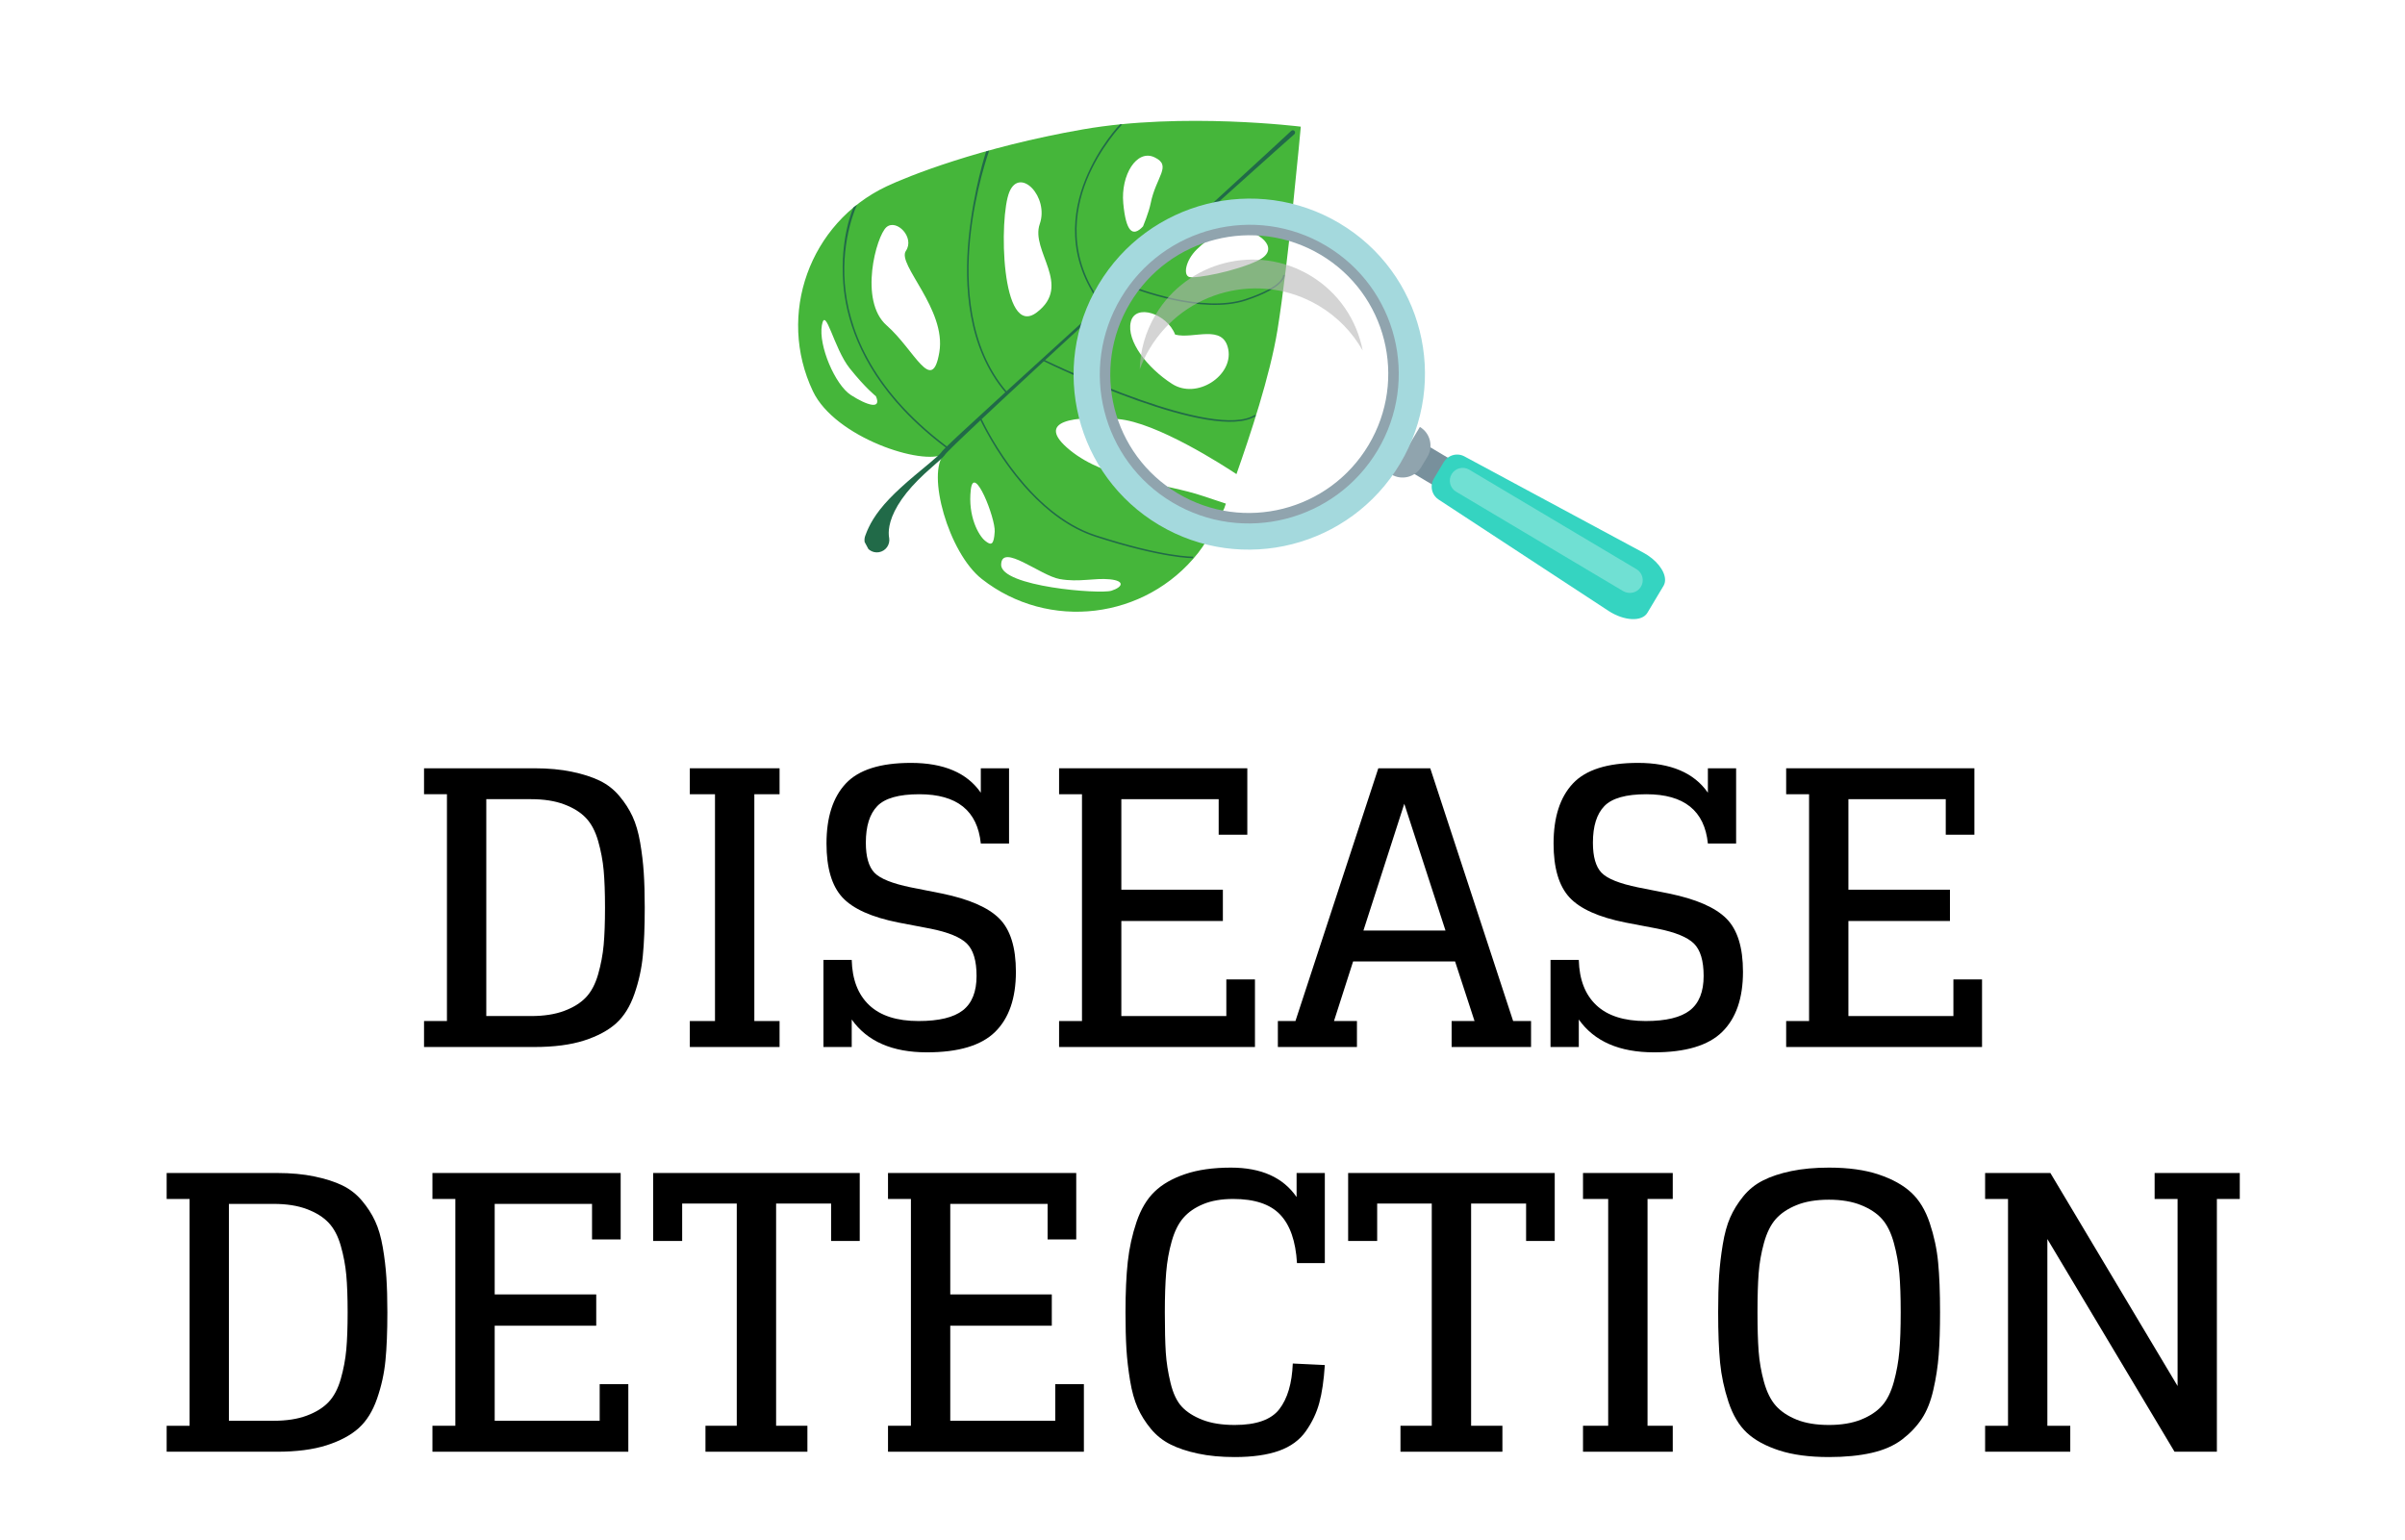 <?xml version="1.0" encoding="UTF-8"?>
<svg xmlns="http://www.w3.org/2000/svg" xmlns:xlink="http://www.w3.org/1999/xlink" width="761.25pt" height="487.5pt" viewBox="0 0 761.25 487.5" version="1.2">
<defs>
<g>
<symbol overflow="visible" id="glyph0-0">
<path style="stroke:none;" d="M 23.578 -7.859 L 102.266 -7.859 L 102.266 -102.266 L 23.578 -102.266 Z M 15.719 0 L 15.719 -110 L 110 -110 L 110 0 Z M 15.719 0 "/>
</symbol>
<symbol overflow="visible" id="glyph0-1">
<path style="stroke:none;" d="M 27.688 -88.234 L 7.984 -88.234 L 7.984 -80.016 L 15.234 -80.016 L 15.234 -8.219 L 7.984 -8.219 L 7.984 0 L 42.906 0 C 49.113 0 54.352 -0.68 58.625 -2.047 C 62.895 -3.422 66.281 -5.234 68.781 -7.484 C 71.281 -9.742 73.211 -12.848 74.578 -16.797 C 75.953 -20.742 76.836 -24.754 77.234 -28.828 C 77.641 -32.898 77.844 -38 77.844 -44.125 C 77.844 -48.395 77.738 -52.078 77.531 -55.172 C 77.332 -58.273 76.953 -61.457 76.391 -64.719 C 75.828 -67.988 75.02 -70.75 73.969 -73 C 72.926 -75.258 71.535 -77.414 69.797 -79.469 C 68.066 -81.531 65.992 -83.145 63.578 -84.312 C 61.16 -85.477 58.219 -86.422 54.75 -87.141 C 51.289 -87.867 47.344 -88.234 42.906 -88.234 Z M 41.828 -78.453 C 45.93 -78.453 49.43 -77.906 52.328 -76.812 C 55.234 -75.727 57.531 -74.297 59.219 -72.516 C 60.914 -70.742 62.207 -68.305 63.094 -65.203 C 63.977 -62.109 64.562 -59.008 64.844 -55.906 C 65.125 -52.801 65.266 -48.867 65.266 -44.109 C 65.266 -39.359 65.125 -35.43 64.844 -32.328 C 64.562 -29.234 63.977 -26.133 63.094 -23.031 C 62.207 -19.926 60.914 -17.484 59.219 -15.703 C 57.531 -13.93 55.234 -12.504 52.328 -11.422 C 49.43 -10.336 45.93 -9.797 41.828 -9.797 L 27.688 -9.797 L 27.688 -78.453 Z M 41.828 -78.453 "/>
</symbol>
<symbol overflow="visible" id="glyph0-2">
<path style="stroke:none;" d="M 7.984 -80.016 L 15.953 -80.016 L 15.953 -8.219 L 7.984 -8.219 L 7.984 0 L 36.391 0 L 36.391 -8.219 L 28.406 -8.219 L 28.406 -80.016 L 36.391 -80.016 L 36.391 -88.234 L 7.984 -88.234 Z M 7.984 -80.016 "/>
</symbol>
<symbol overflow="visible" id="glyph0-3">
<path style="stroke:none;" d="M 14.75 0 L 14.75 -8.703 C 19.664 -1.773 27.602 1.688 38.562 1.688 C 48.551 1.688 55.738 -0.461 60.125 -4.766 C 64.52 -9.078 66.719 -15.426 66.719 -23.812 C 66.719 -31.551 64.961 -37.172 61.453 -40.672 C 57.953 -44.18 51.891 -46.82 43.266 -48.594 L 33.484 -50.531 C 27.598 -51.738 23.75 -53.285 21.938 -55.172 C 20.125 -57.066 19.219 -60.234 19.219 -64.672 C 19.219 -69.91 20.426 -73.773 22.844 -76.266 C 25.258 -78.766 29.691 -80.016 36.141 -80.016 C 48.066 -80.016 54.555 -74.816 55.609 -64.422 L 64.547 -64.422 L 64.547 -88.234 L 55.609 -88.234 L 55.609 -80.5 C 51.254 -86.789 43.879 -89.938 33.484 -89.938 C 23.816 -89.938 16.945 -87.758 12.875 -83.406 C 8.801 -79.051 6.766 -72.723 6.766 -64.422 C 6.766 -56.691 8.438 -51.008 11.781 -47.375 C 15.125 -43.75 21.031 -41.094 29.5 -39.406 L 39.641 -37.469 C 45.285 -36.344 49.133 -34.77 51.188 -32.75 C 53.238 -30.738 54.266 -27.316 54.266 -22.484 C 54.266 -17.484 52.812 -13.852 49.906 -11.594 C 47.008 -9.344 42.344 -8.219 35.906 -8.219 C 29.051 -8.219 23.848 -9.891 20.297 -13.234 C 16.754 -16.578 14.906 -21.352 14.75 -27.562 L 5.797 -27.562 L 5.797 0 Z M 14.75 0 "/>
</symbol>
<symbol overflow="visible" id="glyph0-4">
<path style="stroke:none;" d="M 7.984 0 L 69.984 0 L 69.984 -21.391 L 60.922 -21.391 L 60.922 -9.797 L 27.688 -9.797 L 27.688 -39.891 L 59.828 -39.891 L 59.828 -49.797 L 27.688 -49.797 L 27.688 -78.453 L 58.5 -78.453 L 58.5 -67.203 L 67.562 -67.203 L 67.562 -88.234 L 7.984 -88.234 L 7.984 -80.016 L 15.234 -80.016 L 15.234 -8.219 L 7.984 -8.219 Z M 7.984 0 "/>
</symbol>
<symbol overflow="visible" id="glyph0-5">
<path style="stroke:none;" d="M 32.156 -88.234 L 5.922 -8.219 L 0.359 -8.219 L 0.359 0 L 25.391 0 L 25.391 -8.219 L 18.125 -8.219 L 24.172 -27.078 L 56.453 -27.078 L 62.609 -8.219 L 55.359 -8.219 L 55.359 0 L 80.5 0 L 80.5 -8.219 L 74.828 -8.219 L 48.594 -88.234 Z M 40.375 -77 L 53.422 -36.859 L 27.438 -36.859 Z M 40.375 -77 "/>
</symbol>
<symbol overflow="visible" id="glyph0-6">
<path style="stroke:none;" d="M 66.359 -66.719 L 66.359 -88.234 L 0.969 -88.234 L 0.969 -66.719 L 10.156 -66.719 L 10.156 -78.562 L 27.438 -78.562 L 27.438 -8.219 L 17.531 -8.219 L 17.531 0 L 49.797 0 L 49.797 -8.219 L 39.891 -8.219 L 39.891 -78.562 L 57.297 -78.562 L 57.297 -66.719 Z M 66.359 -66.719 "/>
</symbol>
<symbol overflow="visible" id="glyph0-7">
<path style="stroke:none;" d="M 60.438 -88.234 L 60.438 -80.625 C 56.164 -86.832 49.234 -89.938 39.641 -89.938 C 34.004 -89.938 29.172 -89.25 25.141 -87.875 C 21.109 -86.508 17.883 -84.656 15.469 -82.312 C 13.051 -79.977 11.156 -76.797 9.781 -72.766 C 8.414 -68.734 7.488 -64.52 7 -60.125 C 6.52 -55.738 6.281 -50.406 6.281 -44.125 C 6.281 -39.602 6.379 -35.711 6.578 -32.453 C 6.785 -29.191 7.172 -25.867 7.734 -22.484 C 8.297 -19.098 9.098 -16.234 10.141 -13.891 C 11.191 -11.555 12.582 -9.344 14.312 -7.25 C 16.051 -5.156 18.129 -3.504 20.547 -2.297 C 22.961 -1.086 25.863 -0.125 29.25 0.594 C 32.633 1.32 36.504 1.688 40.859 1.688 C 46.492 1.688 51.164 1.023 54.875 -0.297 C 58.582 -1.629 61.422 -3.707 63.391 -6.531 C 65.367 -9.352 66.781 -12.332 67.625 -15.469 C 68.477 -18.613 69.062 -22.602 69.375 -27.438 L 59.234 -27.922 C 58.984 -21.641 57.566 -16.828 54.984 -13.484 C 52.41 -10.141 47.703 -8.469 40.859 -8.469 C 36.828 -8.469 33.422 -9.008 30.641 -10.094 C 27.859 -11.176 25.68 -12.562 24.109 -14.25 C 22.535 -15.945 21.348 -18.445 20.547 -21.75 C 19.742 -25.062 19.238 -28.285 19.031 -31.422 C 18.832 -34.566 18.734 -38.801 18.734 -44.125 C 18.734 -49.113 18.875 -53.32 19.156 -56.75 C 19.438 -60.176 20.02 -63.457 20.906 -66.594 C 21.789 -69.738 23.02 -72.219 24.594 -74.031 C 26.164 -75.844 28.258 -77.289 30.875 -78.375 C 33.5 -79.469 36.664 -80.016 40.375 -80.016 C 47.145 -80.016 52.098 -78.363 55.234 -75.062 C 58.379 -71.758 60.156 -66.645 60.562 -59.719 L 69.375 -59.719 L 69.375 -88.234 Z M 60.438 -88.234 "/>
</symbol>
<symbol overflow="visible" id="glyph0-8">
<path style="stroke:none;" d="M 41.344 1.688 C 46.5 1.688 51.008 1.242 54.875 0.359 C 58.738 -0.523 61.941 -1.93 64.484 -3.859 C 67.023 -5.797 69.098 -7.973 70.703 -10.391 C 72.316 -12.805 73.547 -15.867 74.391 -19.578 C 75.242 -23.285 75.812 -26.992 76.094 -30.703 C 76.375 -34.41 76.516 -38.883 76.516 -44.125 C 76.516 -50.488 76.312 -55.766 75.906 -59.953 C 75.508 -64.141 74.625 -68.285 73.25 -72.391 C 71.875 -76.504 69.914 -79.727 67.375 -82.062 C 64.844 -84.406 61.422 -86.301 57.109 -87.75 C 52.797 -89.207 47.539 -89.938 41.344 -89.938 C 36.906 -89.938 32.93 -89.57 29.422 -88.844 C 25.922 -88.113 22.941 -87.125 20.484 -85.875 C 18.023 -84.633 15.93 -82.945 14.203 -80.812 C 12.473 -78.676 11.102 -76.457 10.094 -74.156 C 9.082 -71.863 8.297 -69.004 7.734 -65.578 C 7.172 -62.148 6.785 -58.844 6.578 -55.656 C 6.379 -52.477 6.281 -48.633 6.281 -44.125 C 6.281 -37.676 6.484 -32.375 6.891 -28.219 C 7.297 -24.07 8.18 -19.922 9.547 -15.766 C 10.922 -11.617 12.852 -8.375 15.344 -6.031 C 17.844 -3.695 21.25 -1.828 25.562 -0.422 C 29.875 0.984 35.133 1.688 41.344 1.688 Z M 41.344 -8.469 C 37.312 -8.469 33.906 -9.031 31.125 -10.156 C 28.344 -11.281 26.145 -12.75 24.531 -14.562 C 22.926 -16.375 21.676 -18.891 20.781 -22.109 C 19.895 -25.336 19.332 -28.562 19.094 -31.781 C 18.852 -35.008 18.734 -39.117 18.734 -44.109 C 18.734 -49.109 18.852 -53.219 19.094 -56.438 C 19.332 -59.664 19.895 -62.891 20.781 -66.109 C 21.676 -69.336 22.926 -71.859 24.531 -73.672 C 26.145 -75.484 28.344 -76.953 31.125 -78.078 C 33.906 -79.211 37.312 -79.781 41.344 -79.781 C 45.289 -79.781 48.672 -79.211 51.484 -78.078 C 54.305 -76.953 56.523 -75.484 58.141 -73.672 C 59.754 -71.859 61.004 -69.336 61.891 -66.109 C 62.773 -62.891 63.359 -59.648 63.641 -56.391 C 63.922 -53.129 64.062 -49.039 64.062 -44.125 C 64.062 -39.207 63.922 -35.113 63.641 -31.844 C 63.359 -28.582 62.773 -25.336 61.891 -22.109 C 61.004 -18.891 59.754 -16.375 58.141 -14.562 C 56.523 -12.75 54.305 -11.281 51.484 -10.156 C 48.672 -9.031 45.289 -8.469 41.344 -8.469 Z M 41.344 -8.469 "/>
</symbol>
<symbol overflow="visible" id="glyph0-9">
<path style="stroke:none;" d="M 61.641 -80.016 L 68.906 -80.016 L 68.906 -20.797 L 28.641 -88.234 L 7.984 -88.234 L 7.984 -80.016 L 15.234 -80.016 L 15.234 -8.219 L 7.984 -8.219 L 7.984 0 L 34.938 0 L 34.938 -8.219 L 27.688 -8.219 L 27.688 -67.328 L 67.938 0 L 81.344 0 L 81.344 -80.016 L 88.594 -80.016 L 88.594 -88.234 L 61.641 -88.234 Z M 61.641 -80.016 "/>
</symbol>
</g>
<clipPath id="clip1">
  <path d="M 252 38 L 412 38 L 412 194 L 252 194 Z M 252 38 "/>
</clipPath>
<clipPath id="clip2">
  <path d="M 390.223 0 L 462.746 135.148 L 300.773 222.066 L 228.25 86.918 Z M 390.223 0 "/>
</clipPath>
<clipPath id="clip3">
  <path d="M 390.223 0 L 462.746 135.148 L 300.773 222.066 L 228.25 86.918 Z M 390.223 0 "/>
</clipPath>
<clipPath id="clip4">
  <path d="M 390.223 0 L 462.652 134.973 L 300.508 221.98 L 228.078 87.008 Z M 390.223 0 "/>
</clipPath>
<clipPath id="clip5">
  <path d="M 390.266 0.086 L 462.836 135.312 L 307.68 218.574 L 235.113 83.344 Z M 390.266 0.086 "/>
</clipPath>
<clipPath id="clip6">
  <path d="M 390.266 0.086 L 462.613 134.902 L 307.457 218.164 L 235.113 83.344 Z M 390.266 0.086 "/>
</clipPath>
<clipPath id="clip7">
  <path d="M 266 39 L 410 39 L 410 177 L 266 177 Z M 266 39 "/>
</clipPath>
<clipPath id="clip8">
  <path d="M 390.223 0 L 462.746 135.148 L 300.773 222.066 L 228.25 86.918 Z M 390.223 0 "/>
</clipPath>
<clipPath id="clip9">
  <path d="M 390.223 0 L 462.746 135.148 L 300.773 222.066 L 228.25 86.918 Z M 390.223 0 "/>
</clipPath>
<clipPath id="clip10">
  <path d="M 390.223 0 L 462.652 134.973 L 300.508 221.98 L 228.078 87.008 Z M 390.223 0 "/>
</clipPath>
<clipPath id="clip11">
  <path d="M 388.781 1.43 L 459.516 133.246 L 298.789 219.5 L 228.055 87.68 Z M 388.781 1.43 "/>
</clipPath>
<clipPath id="clip12">
  <path d="M 388.781 1.43 L 459.516 133.246 L 299.074 219.348 L 228.336 87.531 Z M 388.781 1.43 "/>
</clipPath>
<clipPath id="clip13">
  <path d="M 444 139 L 461 139 L 461 155 L 444 155 Z M 444 139 "/>
</clipPath>
<clipPath id="clip14">
  <path d="M 428.875 266.215 L 307.082 106.57 L 410.41 27.746 L 532.199 187.387 Z M 428.875 266.215 "/>
</clipPath>
<clipPath id="clip15">
  <path d="M 428.875 266.215 L 307.082 106.57 L 410.41 27.746 L 532.199 187.387 Z M 428.875 266.215 "/>
</clipPath>
<clipPath id="clip16">
  <path d="M 428.875 266.215 L 307.125 106.629 L 410.578 27.707 L 532.324 187.293 Z M 428.875 266.215 "/>
</clipPath>
<clipPath id="clip17">
  <path d="M 440 135 L 453 135 L 453 152 L 440 152 Z M 440 135 "/>
</clipPath>
<clipPath id="clip18">
  <path d="M 428.875 266.215 L 307.082 106.57 L 410.41 27.746 L 532.199 187.387 Z M 428.875 266.215 "/>
</clipPath>
<clipPath id="clip19">
  <path d="M 428.875 266.215 L 307.082 106.57 L 410.41 27.746 L 532.199 187.387 Z M 428.875 266.215 "/>
</clipPath>
<clipPath id="clip20">
  <path d="M 428.875 266.215 L 307.125 106.629 L 410.578 27.707 L 532.324 187.293 Z M 428.875 266.215 "/>
</clipPath>
<clipPath id="clip21">
  <path d="M 343 66 L 448 66 L 448 171 L 343 171 Z M 343 66 "/>
</clipPath>
<clipPath id="clip22">
  <path d="M 428.875 266.215 L 307.082 106.57 L 410.41 27.746 L 532.199 187.387 Z M 428.875 266.215 "/>
</clipPath>
<clipPath id="clip23">
  <path d="M 428.875 266.215 L 307.082 106.57 L 410.41 27.746 L 532.199 187.387 Z M 428.875 266.215 "/>
</clipPath>
<clipPath id="clip24">
  <path d="M 428.875 266.215 L 307.125 106.629 L 410.578 27.707 L 532.324 187.293 Z M 428.875 266.215 "/>
</clipPath>
<clipPath id="clip25">
  <path d="M 339 62 L 452 62 L 452 174 L 339 174 Z M 339 62 "/>
</clipPath>
<clipPath id="clip26">
  <path d="M 428.875 266.215 L 307.082 106.57 L 410.41 27.746 L 532.199 187.387 Z M 428.875 266.215 "/>
</clipPath>
<clipPath id="clip27">
  <path d="M 428.875 266.215 L 307.082 106.57 L 410.41 27.746 L 532.199 187.387 Z M 428.875 266.215 "/>
</clipPath>
<clipPath id="clip28">
  <path d="M 428.875 266.215 L 307.125 106.629 L 410.578 27.707 L 532.324 187.293 Z M 428.875 266.215 "/>
</clipPath>
<clipPath id="clip29">
  <path d="M 453 143 L 528 143 L 528 196 L 453 196 Z M 453 143 "/>
</clipPath>
<clipPath id="clip30">
  <path d="M 428.875 266.215 L 307.082 106.57 L 410.41 27.746 L 532.199 187.387 Z M 428.875 266.215 "/>
</clipPath>
<clipPath id="clip31">
  <path d="M 428.875 266.215 L 307.082 106.57 L 410.41 27.746 L 532.199 187.387 Z M 428.875 266.215 "/>
</clipPath>
<clipPath id="clip32">
  <path d="M 428.875 266.215 L 307.125 106.629 L 410.578 27.707 L 532.324 187.293 Z M 428.875 266.215 "/>
</clipPath>
<clipPath id="clip33">
  <path d="M 458 148 L 520 148 L 520 188 L 458 188 Z M 458 148 "/>
</clipPath>
<clipPath id="clip34">
  <path d="M 428.875 266.215 L 307.082 106.57 L 410.41 27.746 L 532.199 187.387 Z M 428.875 266.215 "/>
</clipPath>
<clipPath id="clip35">
  <path d="M 428.875 266.215 L 307.082 106.57 L 410.41 27.746 L 532.199 187.387 Z M 428.875 266.215 "/>
</clipPath>
<clipPath id="clip36">
  <path d="M 428.875 266.215 L 307.125 106.629 L 410.578 27.707 L 532.324 187.293 Z M 428.875 266.215 "/>
</clipPath>
<clipPath id="clip37">
  <path d="M 360 82 L 432 82 L 432 117 L 360 117 Z M 360 82 "/>
</clipPath>
<clipPath id="clip38">
  <path d="M 428.875 266.215 L 307.082 106.57 L 410.41 27.746 L 532.199 187.387 Z M 428.875 266.215 "/>
</clipPath>
<clipPath id="clip39">
  <path d="M 428.875 266.215 L 307.082 106.57 L 410.41 27.746 L 532.199 187.387 Z M 428.875 266.215 "/>
</clipPath>
<clipPath id="clip40">
  <path d="M 428.875 266.215 L 307.125 106.629 L 410.578 27.707 L 532.324 187.293 Z M 428.875 266.215 "/>
</clipPath>
</defs>
<g id="surface1">
<g style="fill:rgb(0%,0%,0%);fill-opacity:1;">
  <use xlink:href="#glyph0-1" x="126.236" y="331.44"/>
</g>
<g style="fill:rgb(0%,0%,0%);fill-opacity:1;">
  <use xlink:href="#glyph0-2" x="210.363" y="331.44"/>
</g>
<g style="fill:rgb(0%,0%,0%);fill-opacity:1;">
  <use xlink:href="#glyph0-3" x="254.844" y="331.44"/>
</g>
<g style="fill:rgb(0%,0%,0%);fill-opacity:1;">
  <use xlink:href="#glyph0-4" x="327.246" y="331.44"/>
</g>
<g style="fill:rgb(0%,0%,0%);fill-opacity:1;">
  <use xlink:href="#glyph0-5" x="404.121" y="331.44"/>
</g>
<g style="fill:rgb(0%,0%,0%);fill-opacity:1;">
  <use xlink:href="#glyph0-3" x="484.984" y="331.44"/>
</g>
<g style="fill:rgb(0%,0%,0%);fill-opacity:1;">
  <use xlink:href="#glyph0-4" x="557.387" y="331.44"/>
</g>
<g style="fill:rgb(0%,0%,0%);fill-opacity:1;">
  <use xlink:href="#glyph0-1" x="44.769" y="459.559"/>
</g>
<g style="fill:rgb(0%,0%,0%);fill-opacity:1;">
  <use xlink:href="#glyph0-4" x="128.896" y="459.559"/>
</g>
<g style="fill:rgb(0%,0%,0%);fill-opacity:1;">
  <use xlink:href="#glyph0-6" x="205.77" y="459.559"/>
</g>
<g style="fill:rgb(0%,0%,0%);fill-opacity:1;">
  <use xlink:href="#glyph0-4" x="273.096" y="459.559"/>
</g>
<g style="fill:rgb(0%,0%,0%);fill-opacity:1;">
  <use xlink:href="#glyph0-7" x="349.971" y="459.559"/>
</g>
<g style="fill:rgb(0%,0%,0%);fill-opacity:1;">
  <use xlink:href="#glyph0-6" x="425.757" y="459.559"/>
</g>
<g style="fill:rgb(0%,0%,0%);fill-opacity:1;">
  <use xlink:href="#glyph0-2" x="493.083" y="459.559"/>
</g>
<g style="fill:rgb(0%,0%,0%);fill-opacity:1;">
  <use xlink:href="#glyph0-8" x="537.564" y="459.559"/>
</g>
<g style="fill:rgb(0%,0%,0%);fill-opacity:1;">
  <use xlink:href="#glyph0-9" x="620.361" y="459.559"/>
</g>
<g clip-path="url(#clip1)" clip-rule="nonzero">
<g clip-path="url(#clip2)" clip-rule="nonzero">
<g clip-path="url(#clip3)" clip-rule="nonzero">
<g clip-path="url(#clip4)" clip-rule="nonzero">
<g clip-path="url(#clip5)" clip-rule="nonzero">
<g clip-path="url(#clip6)" clip-rule="nonzero">
<path style=" stroke:none;fill-rule:nonzero;fill:rgb(27.06%,71.37%,22.749%);fill-opacity:1;" d="M 351.789 187.004 C 348.199 188.152 316.773 185.715 316.895 178.746 C 317.02 171.777 329.27 182.207 335.418 183.305 C 341.566 184.406 346.375 182.895 351.285 183.387 C 356.191 183.879 355.383 185.855 351.789 187.004 Z M 311.773 171.16 C 309.766 169.5 306.309 163.453 307.285 155.023 C 308.262 146.594 315.109 164.062 314.852 168.285 C 314.59 172.504 313.777 172.82 311.773 171.16 Z M 357.922 101.922 C 359.332 95.91 369.441 99.328 371.965 105.918 C 377.754 107.469 387.242 102.355 388.789 110.633 C 390.34 118.906 378.848 126.559 371 121.523 C 363.152 116.484 356.512 107.938 357.922 101.922 Z M 393.559 72.801 C 399.395 73.863 405.371 79.098 398.004 82.562 C 390.637 86.027 378.648 88.176 376.543 87.715 C 374.441 87.25 375.176 82.527 378.82 78.953 C 382.469 75.379 387.719 71.734 393.559 72.801 Z M 355.547 64.363 C 354.711 55.418 359.809 47.117 365.445 49.801 C 371.082 52.488 365.906 55.848 364.195 64.453 C 363.641 67.234 361.801 71.664 361.801 71.664 C 358.469 75.223 356.387 73.301 355.547 64.363 Z M 328.176 98.887 C 316.809 107.516 316.125 68.762 319.508 60.73 C 322.895 52.699 332.113 62.363 329.109 70.918 C 326.102 79.469 339.543 90.262 328.176 98.887 Z M 280.656 103.012 C 271.758 95.199 277.391 74.684 280.578 71.918 C 283.77 69.16 289.637 75.168 286.738 79.422 C 283.844 83.676 299.625 97.871 297.324 111.516 C 295.02 125.164 289.555 110.824 280.656 103.012 Z M 269.355 125.07 C 264.312 121.832 259.012 109.328 260.148 102.961 C 261.285 96.594 263.906 110.277 268.961 116.602 C 274.016 122.926 277.25 125.426 277.25 125.426 C 279.16 129.824 274.402 128.309 269.355 125.07 Z M 379.254 175.02 C 383.039 170.23 387.52 160.883 387.52 160.883 C 387.594 160.633 387.766 160.133 388.02 159.426 C 386.434 158.922 384.129 158.164 380.777 157.02 C 369 153.008 350.242 151.98 338.652 142.488 C 327.062 132.992 340.402 131.566 353.887 132.66 C 366.102 133.652 387.457 147.484 391.375 150.086 C 395.586 138.164 402.012 118.91 404.355 104.473 C 407.844 82.977 411.738 40.098 411.738 40.098 C 411.738 40.098 374.5 35.434 342.812 40.953 C 310.133 46.652 287.207 55.863 280.562 59.023 C 256.219 70.59 245.809 99.617 257.312 123.852 C 264.277 138.523 292.227 147.605 298.891 143.691 C 293.184 149.691 300.184 174.98 310.777 183.289 C 331.902 199.859 362.562 196.156 379.254 175.02 "/>
</g>
</g>
</g>
</g>
</g>
</g>
<g clip-path="url(#clip7)" clip-rule="nonzero">
<g clip-path="url(#clip8)" clip-rule="nonzero">
<g clip-path="url(#clip9)" clip-rule="nonzero">
<g clip-path="url(#clip10)" clip-rule="nonzero">
<g clip-path="url(#clip11)" clip-rule="nonzero">
<g clip-path="url(#clip12)" clip-rule="nonzero">
<path style=" stroke:none;fill-rule:nonzero;fill:rgb(12.939%,41.57%,28.239%);fill-opacity:1;" d="M 348.523 96.531 L 348.91 96.238 C 337.777 81.473 340.07 66.809 343.961 57.105 C 348.184 46.57 355.141 39.441 355.211 39.371 L 354.516 39.355 C 354.445 39.426 347.773 46.293 343.516 56.914 C 339.574 66.734 337.246 81.578 348.523 96.531 Z M 377.652 176.695 C 377.559 176.699 368.129 176.852 346.75 169.922 C 338.52 167.254 331.516 161.77 325.895 155.789 C 317.148 146.48 311.766 135.977 310.348 133.027 C 308.562 134.711 306.812 136.363 305.113 137.98 C 303.332 139.688 301.578 141.352 299.965 142.992 C 299.766 143.199 299.57 143.402 299.391 143.602 C 299.273 143.73 299.293 143.715 299.176 143.867 C 299.113 143.965 298.969 144.156 298.875 144.266 C 298.465 144.75 298.043 145.145 297.621 145.539 C 296.777 146.32 295.938 147.035 295.125 147.75 C 291.867 150.582 289.062 153.355 286.914 156.059 C 284.758 158.75 283.266 161.344 282.41 163.531 C 281.547 165.723 281.32 167.473 281.309 168.602 C 281.305 169.172 281.352 169.59 281.379 169.871 C 281.426 170.148 281.449 170.289 281.449 170.289 C 281.801 172.426 280.348 174.449 278.203 174.809 C 276.059 175.168 274.035 173.727 273.684 171.59 C 273.57 170.879 273.652 170.184 273.891 169.559 L 274.012 169.246 C 274.012 169.246 274.094 169.035 274.25 168.625 C 274.406 168.223 274.648 167.625 275.008 166.898 C 275.703 165.43 276.859 163.434 278.555 161.285 C 280.25 159.125 282.465 156.805 285.113 154.383 C 287.754 151.945 290.855 149.418 294.18 146.648 C 295.004 145.953 295.844 145.242 296.66 144.504 C 297.062 144.133 297.469 143.746 297.801 143.363 C 297.891 143.254 297.926 143.219 298.02 143.078 C 298.078 143 298.266 142.754 298.348 142.676 C 298.559 142.445 298.766 142.234 298.977 142.023 C 299.094 141.906 299.219 141.789 299.336 141.668 C 294.105 137.727 289.676 133.734 285.949 129.77 C 271.938 114.855 267.73 100.273 266.918 89.719 C 265.801 75.125 270.105 65.777 270.156 65.676 L 271.27 64.824 C 271.223 64.926 266.289 75.238 267.406 89.703 C 268.43 102.969 274.883 122.66 299.691 141.324 C 301.148 139.902 302.664 138.492 304.223 137.035 C 307.852 133.66 311.699 130.133 315.691 126.488 C 316.523 125.727 317.367 124.961 318.211 124.191 C 306.066 109.949 305.184 89.895 306.594 75.562 C 308.121 60.012 312.098 48.055 312.141 47.93 L 313.094 47.703 C 313.051 47.824 308.598 60.129 307.074 75.617 C 305.68 89.852 306.547 109.754 318.57 123.863 C 325.711 117.359 333.211 110.523 340.715 103.688 C 349.227 95.922 357.738 88.152 365.719 80.871 C 369.711 77.23 373.57 73.715 377.23 70.379 C 380.898 67.051 384.328 63.863 387.516 60.945 C 393.879 55.098 399.18 50.223 402.895 46.812 C 406.594 43.387 408.707 41.43 408.707 41.43 C 409.004 41.152 409.461 41.172 409.734 41.465 C 410.008 41.758 409.992 42.219 409.695 42.492 C 409.691 42.492 409.688 42.5 409.684 42.504 C 409.684 42.504 407.531 44.414 403.762 47.766 C 400.008 51.129 394.641 55.938 388.207 61.707 C 384.996 64.598 381.496 67.707 377.84 71.043 C 374.172 74.371 370.309 77.883 366.309 81.516 C 363.242 84.309 360.094 87.172 356.898 90.078 C 360.445 91.488 380.75 99.133 394.238 94.66 C 406.574 90.574 406.152 87.102 406.145 87.07 L 406.625 86.988 C 406.648 87.145 407.117 90.902 394.391 95.121 C 380.441 99.746 359.383 91.605 356.5 90.441 C 355.668 91.199 354.832 91.961 353.992 92.727 C 349.801 96.547 345.531 100.414 341.297 104.324 C 337.781 107.566 334.258 110.805 330.777 114.012 C 334.84 115.965 384.438 139.492 397.219 131.301 L 397.48 131.707 C 384.141 140.262 333.637 115.941 330.395 114.367 C 325.629 118.762 320.938 123.102 316.449 127.309 C 314.504 129.129 312.59 130.922 310.719 132.68 C 312.832 137.105 325.82 162.629 346.902 169.461 C 368.184 176.359 377.547 176.215 377.641 176.211 L 377.652 176.695 "/>
</g>
</g>
</g>
</g>
</g>
</g>
<g clip-path="url(#clip13)" clip-rule="nonzero">
<g clip-path="url(#clip14)" clip-rule="nonzero">
<g clip-path="url(#clip15)" clip-rule="nonzero">
<g clip-path="url(#clip16)" clip-rule="nonzero">
<path style=" stroke:none;fill-rule:nonzero;fill:rgb(47.06%,56.47%,61.179%);fill-opacity:1;" d="M 455.449 154.66 L 444.445 148.113 L 449.496 139.672 L 460.496 146.219 Z M 455.449 154.66 "/>
</g>
</g>
</g>
</g>
<g clip-path="url(#clip17)" clip-rule="nonzero">
<g clip-path="url(#clip18)" clip-rule="nonzero">
<g clip-path="url(#clip19)" clip-rule="nonzero">
<g clip-path="url(#clip20)" clip-rule="nonzero">
<path style=" stroke:none;fill-rule:nonzero;fill:rgb(56.47%,64.31%,68.239%);fill-opacity:1;" d="M 440.43 150.199 C 443.703 152.145 447.941 151.07 449.898 147.793 L 451.809 144.602 C 453.77 141.328 452.703 137.094 449.434 135.148 Z M 440.43 150.199 "/>
</g>
</g>
</g>
</g>
<g clip-path="url(#clip21)" clip-rule="nonzero">
<g clip-path="url(#clip22)" clip-rule="nonzero">
<g clip-path="url(#clip23)" clip-rule="nonzero">
<g clip-path="url(#clip24)" clip-rule="nonzero">
<path style=" stroke:none;fill-rule:nonzero;fill:rgb(56.47%,64.31%,68.239%);fill-opacity:1;" d="M 351.07 92.031 C 336.406 116.555 344.379 148.258 368.875 162.836 C 393.375 177.418 425.129 169.355 439.793 144.832 C 454.461 120.305 446.484 88.605 421.984 74.027 C 397.488 59.449 365.738 67.508 351.07 92.031 Z M 433.18 140.895 C 420.699 161.758 393.68 168.617 372.832 156.211 C 351.992 143.809 345.207 116.832 357.688 95.969 C 370.164 75.102 397.184 68.246 418.023 80.648 C 438.867 93.055 445.656 120.027 433.18 140.895 Z M 433.18 140.895 "/>
</g>
</g>
</g>
</g>
<g clip-path="url(#clip25)" clip-rule="nonzero">
<g clip-path="url(#clip26)" clip-rule="nonzero">
<g clip-path="url(#clip27)" clip-rule="nonzero">
<g clip-path="url(#clip28)" clip-rule="nonzero">
<path style=" stroke:none;fill-rule:nonzero;fill:rgb(64.31%,85.1%,86.67%);fill-opacity:1;" d="M 347.723 90.039 C 331.949 116.414 340.523 150.508 366.871 166.188 C 393.219 181.867 427.367 173.195 443.141 146.824 C 458.914 120.449 450.34 86.355 423.988 70.676 C 397.645 55 363.496 63.664 347.723 90.039 Z M 436.027 142.59 C 422.605 165.031 393.547 172.406 371.129 159.066 C 348.715 145.727 341.418 116.715 354.836 94.273 C 368.262 71.832 397.312 64.457 419.73 77.797 C 442.148 91.141 449.445 120.145 436.027 142.59 Z M 436.027 142.59 "/>
</g>
</g>
</g>
</g>
<g clip-path="url(#clip29)" clip-rule="nonzero">
<g clip-path="url(#clip30)" clip-rule="nonzero">
<g clip-path="url(#clip31)" clip-rule="nonzero">
<g clip-path="url(#clip32)" clip-rule="nonzero">
<path style=" stroke:none;fill-rule:nonzero;fill:rgb(20.779%,83.139%,75.69%);fill-opacity:1;" d="M 453.867 151.5 C 453.574 151.984 453.375 152.504 453.266 153.031 C 452.863 154.941 453.613 156.984 455.32 158.113 C 455.336 158.125 455.352 158.137 455.367 158.145 L 509.141 193.379 C 514.051 196.598 519.715 196.883 521.438 194 L 526.551 185.449 C 526.578 185.406 526.605 185.363 526.625 185.316 C 527.875 182.992 526.242 179.496 522.922 176.785 C 522.098 176.113 521.172 175.492 520.16 174.949 L 463.539 144.484 C 463.52 144.477 463.504 144.465 463.484 144.453 C 461.844 143.582 459.914 143.762 458.453 144.746 C 457.863 145.145 457.348 145.676 456.961 146.328 Z M 453.867 151.5 "/>
</g>
</g>
</g>
</g>
<g clip-path="url(#clip33)" clip-rule="nonzero">
<g clip-path="url(#clip34)" clip-rule="nonzero">
<g clip-path="url(#clip35)" clip-rule="nonzero">
<g clip-path="url(#clip36)" clip-rule="nonzero">
<path style=" stroke:none;fill-rule:nonzero;fill:rgb(43.919%,87.839%,82.75%);fill-opacity:1;" d="M 460.891 155.652 L 513.727 187.098 C 515.605 188.215 518.082 187.734 519.293 185.91 C 520.586 183.965 519.98 181.359 518 180.184 L 465.059 148.68 C 463.137 147.531 460.641 148.164 459.488 150.09 C 458.336 152.016 458.965 154.508 460.891 155.652 Z M 460.891 155.652 "/>
</g>
</g>
</g>
</g>
<g clip-path="url(#clip37)" clip-rule="nonzero">
<g clip-path="url(#clip38)" clip-rule="nonzero">
<g clip-path="url(#clip39)" clip-rule="nonzero">
<g clip-path="url(#clip40)" clip-rule="nonzero">
<path style=" stroke:none;fill-rule:nonzero;fill:rgb(70.979%,70.979%,70.979%);fill-opacity:0.577;" d="M 360.762 116.918 C 361.582 114.684 362.625 112.484 363.895 110.367 C 374.965 91.855 398.93 85.773 417.418 96.773 C 423.426 100.352 428.113 105.289 431.328 110.969 C 429.492 101.363 423.715 92.57 414.648 87.176 C 397.773 77.133 375.91 82.684 365.809 99.574 C 362.547 105.031 360.91 111 360.762 116.918 Z M 360.762 116.918 "/>
</g>
</g>
</g>
</g>
</g>
</svg>
